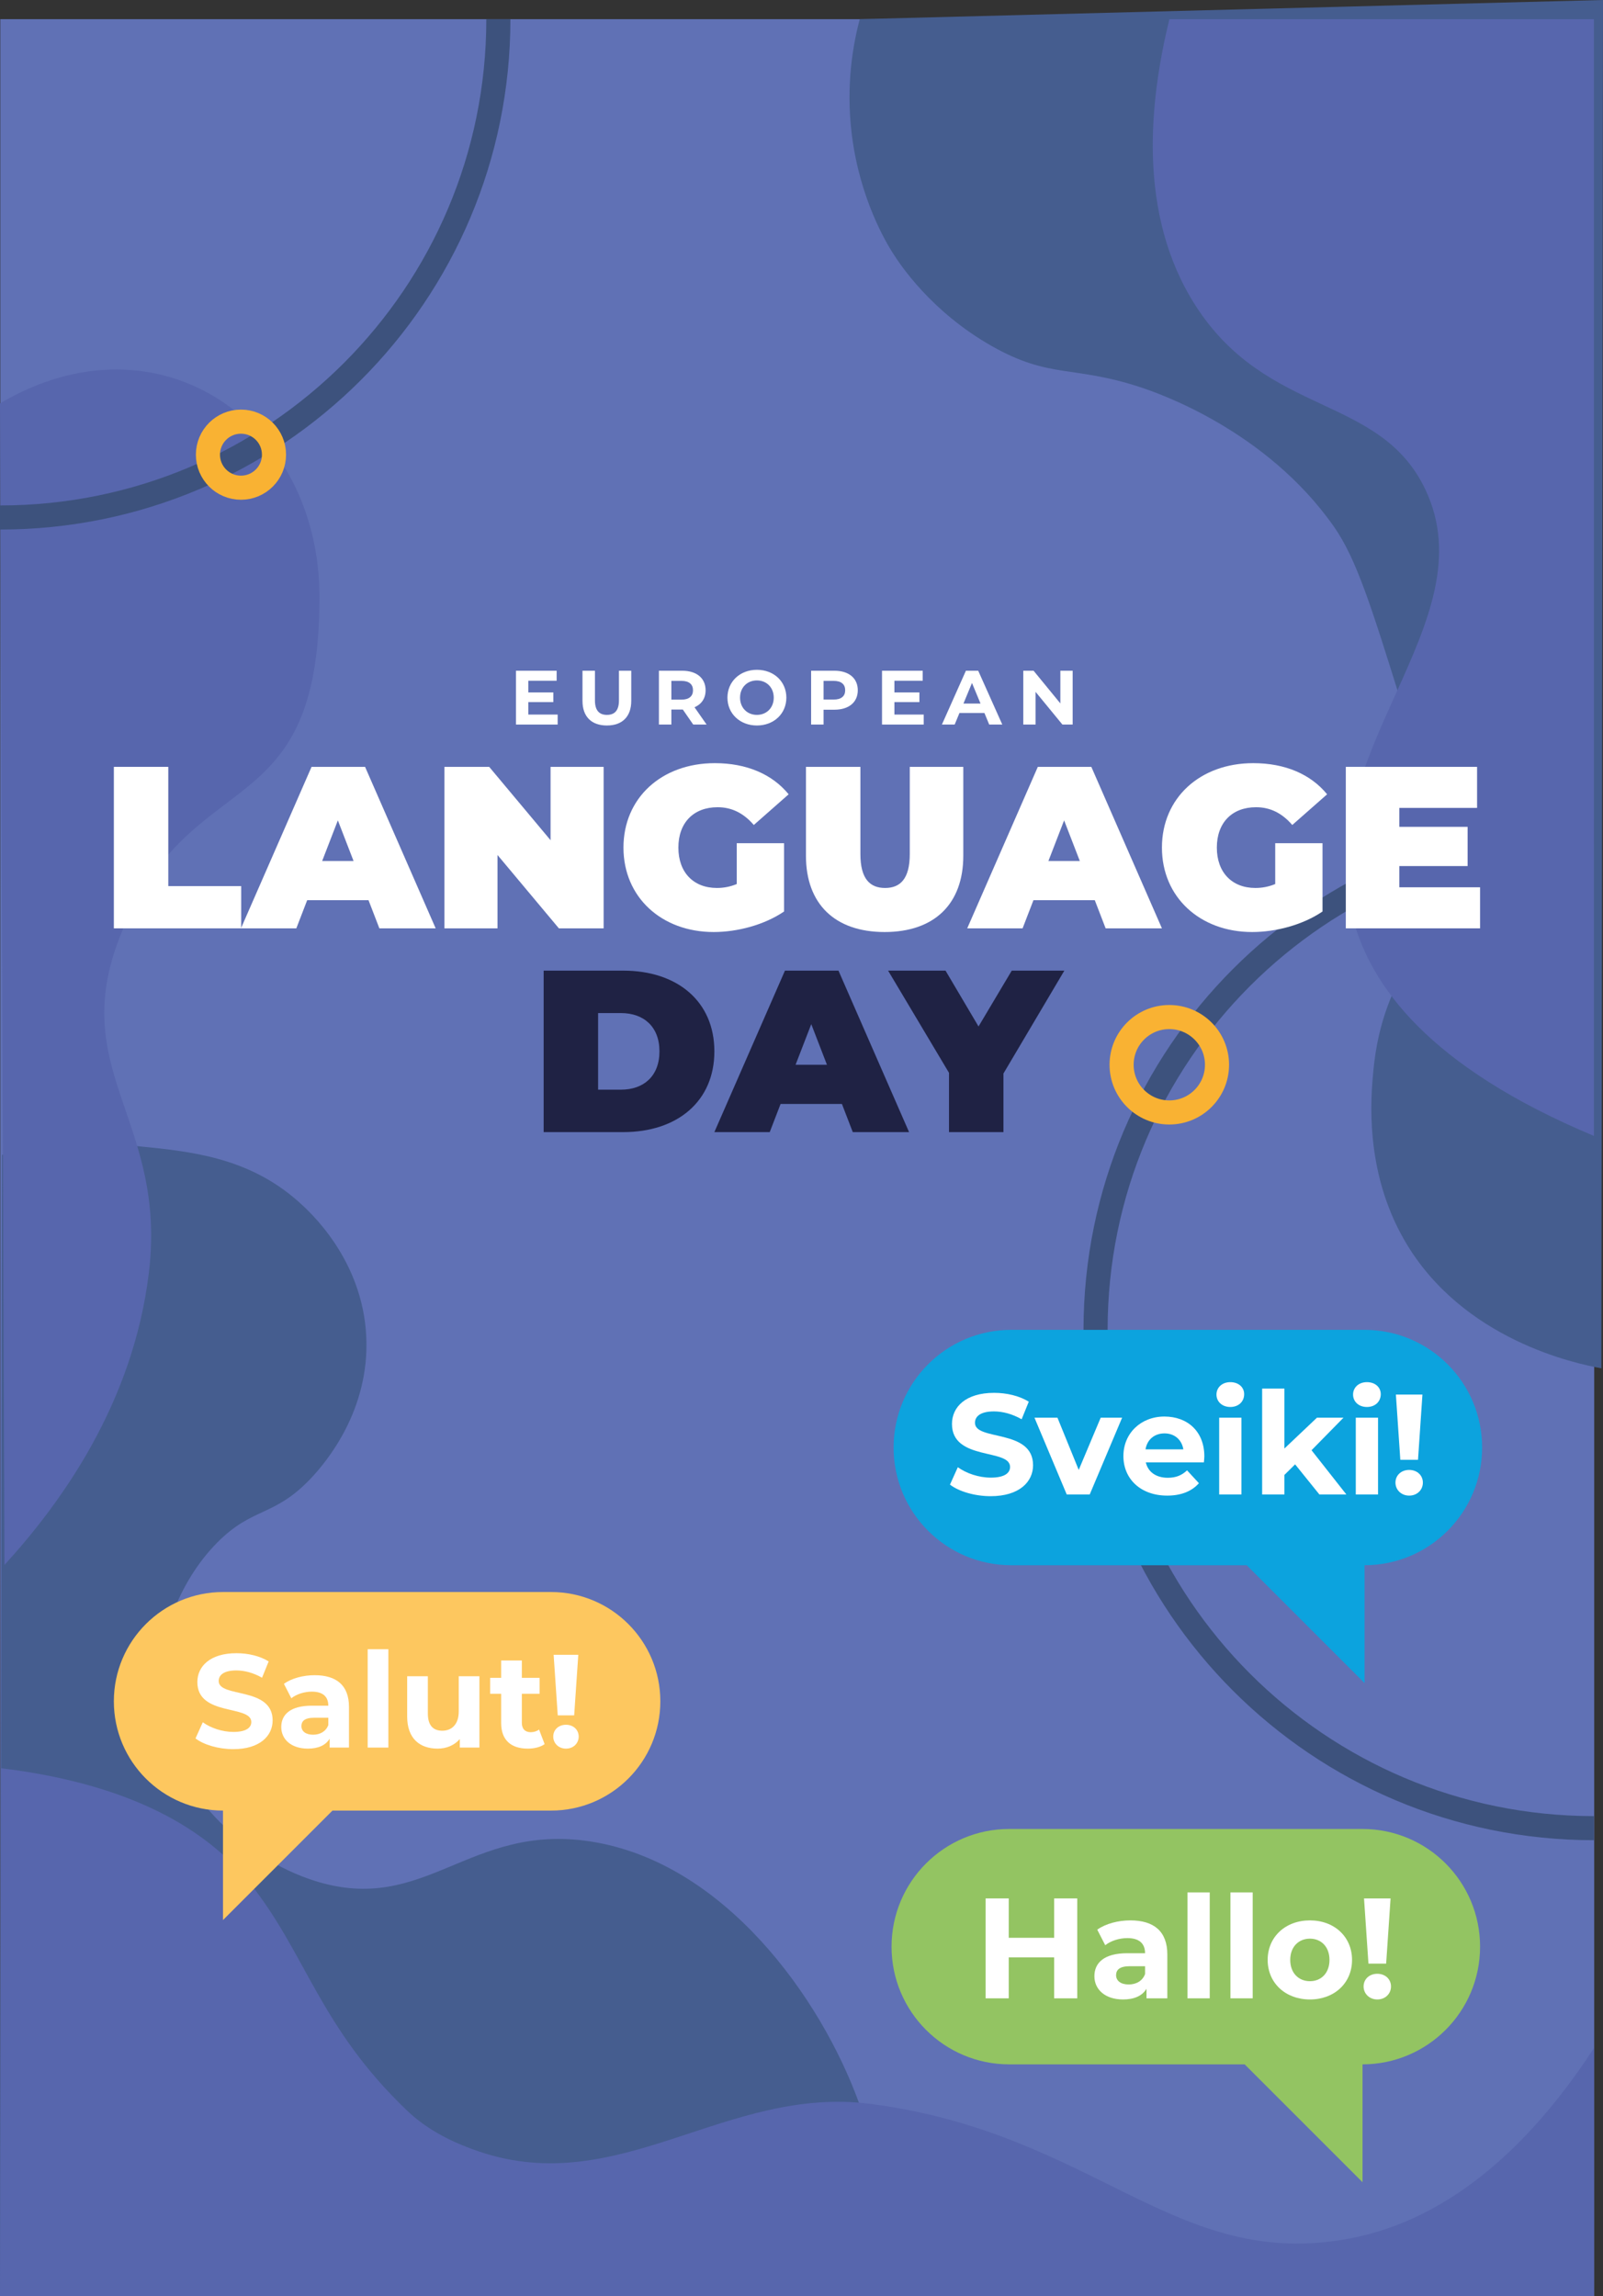 <?xml version="1.0" encoding="UTF-8"?>
<svg id="Warstwa_2" data-name="Warstwa 2" xmlns="http://www.w3.org/2000/svg" viewBox="0 0 1995.55 2858.52">
  <rect x="0" y="0" width="1995.55" height="2858.52" fill="#333333" stroke="none"/>
  <defs>
    <style>
      .cls-1 {
        fill: #0ca3de;
      }

      .cls-2 {
        fill: #93c462;
      }

      .cls-3 {
        fill: #fff;
      }

      .cls-4 {
        fill: #455d8f;
      }

      .cls-5 {
        stroke: #3d527d;
      }

      .cls-5, .cls-6 {
        fill: none;
        stroke-miterlimit: 10;
        stroke-width: 30px;
      }

      .cls-7 {
        fill: #1f2244;
      }

      .cls-8 {
        fill: #fdc75f;
      }

      .cls-9 {
        fill: #6071b5;
      }

      .cls-6 {
        stroke: #f9b233;
      }

      .cls-10 {
        fill: #5766ad;
      }
    </style>
  </defs>
  <g id="Warstwa_1-2" data-name="Warstwa 1">
    <rect class="cls-9" x=".36" y="23.87" width="1984.25" height="2834.65"/>
    <path class="cls-4" d="M1070.28,23.87c-8.14,30.66-17.6,81.62-9.87,143.79,10.09,81.17,43.84,135.98,50.72,146.89,9.7,15.36,48.15,73.46,123.32,116.18,72.54,41.22,101.16,23.74,185.1,51.31,22.06,7.25,156.84,53.41,241.02,173.62,28.02,40.01,46.6,99.53,83.74,218.55,31.48,100.85,47.22,151.28,46.98,187.91-.78,119.85-69.44,139.85-81.7,271.66-2.94,31.57-11.47,123.31,38.81,210.38,71.8,124.34,214.15,153.67,245.11,159.32.68-567.83,1.36-1135.66,2.04-1703.49-308.43,7.96-616.85,15.91-925.28,23.87Z"/>
    <path class="cls-4" d="M170.84,1426.86c66.1,6.53,138.49,13.67,200.95,69.35,12.98,11.57,79.75,71.09,84.19,168.22,4.2,91.95-50.25,156.33-69.09,176.21-45.81,48.33-72.05,35.07-116.27,79.62-47.88,48.24-79.21,126.34-70.47,202.21,12.42,107.73,103.34,191.1,191.49,219.06,137.69,43.67,191.84-72.2,343.15-49.02,167.02,25.58,287.28,195.28,334.43,325.22,35.92,99,34.09,187.8,28.64,240.79H0c.84-473.61,1.69-947.21,2.53-1420.82,37.73-8.64,96.8-17.91,168.3-10.85Z"/>
    <path class="cls-5" d="M1984.25,2275.99c-342.64,0-620.4-277.76-620.4-620.4s277.76-620.4,620.4-620.4"/>
    <path class="cls-10" d="M0,502.19c198.86-117.45,397.72,25.53,397.72,241.02,0,293.11-162.84,201.44-249.19,424.85-64.34,166.47,59.71,227.49,36.77,416.68-19.73,162.71-108.96,285.93-179.74,363.57"/>
    <path class="cls-10" d="M1984.25,1035.18V23.87h-528.49c-24.42,100.03-40.98,242.19,32.68,356.79,89.38,139.07,229.41,109.67,285.96,228.77,79.23,166.86-145.83,329.46-89.87,535.15,22.26,81.82,92.32,182.7,299.73,269.62v-379.01"/>
    <path class="cls-10" d="M1.17,2201.36c180.53,21.92,266.04,87.99,310.76,144.24,68.96,86.75,86.22,178.43,194.98,282.14,20.93,19.96,48.79,37.01,89.44,50.8,175.37,59.47,307.91-82.72,487.66-59.23,280.38,36.64,378.51,208.92,596.43,167.49,146.46-27.84,245.9-148.27,303.81-236.94v308.66H0c.39-219.05.78-438.1,1.17-657.16Z"/>
    <g>
      <path class="cls-3" d="M694.21,889.61v12.45h-51.89v-67.02h50.65v12.45h-35.23v14.55h31.12v12.06h-31.12v15.51h36.48Z"/>
      <path class="cls-3" d="M725.13,872.57v-37.53h15.51v36.96c0,12.73,5.55,18,14.94,18s14.94-5.27,14.94-18v-36.96h15.32v37.53c0,19.72-11.3,30.64-30.35,30.64s-30.35-10.91-30.35-30.64Z"/>
      <path class="cls-3" d="M862.98,902.05l-12.92-18.67h-14.27v18.67h-15.51v-67.02h29.01c17.9,0,29.1,9.29,29.1,24.32,0,10.05-5.07,17.42-13.79,21.16l15.03,21.54h-16.66ZM848.43,847.67h-12.64v23.36h12.64c9.48,0,14.27-4.4,14.27-11.68s-4.79-11.68-14.27-11.68Z"/>
      <path class="cls-3" d="M905.58,868.55c0-19.91,15.51-34.66,36.67-34.66s36.67,14.65,36.67,34.66-15.61,34.66-36.67,34.66-36.67-14.74-36.67-34.66ZM963.22,868.55c0-12.73-9-21.45-20.97-21.45s-20.97,8.71-20.97,21.45,9,21.45,20.97,21.45,20.97-8.71,20.97-21.45Z"/>
      <path class="cls-3" d="M1067.85,859.35c0,14.93-11.2,24.22-29.1,24.22h-13.5v18.48h-15.51v-67.02h29.01c17.9,0,29.1,9.29,29.1,24.32ZM1052.15,859.35c0-7.37-4.79-11.68-14.26-11.68h-12.64v23.26h12.64c9.48,0,14.26-4.31,14.26-11.58Z"/>
      <path class="cls-3" d="M1149.9,889.61v12.45h-51.89v-67.02h50.65v12.45h-35.23v14.55h31.12v12.06h-31.12v15.51h36.48Z"/>
      <path class="cls-3" d="M1225.52,887.69h-31.12l-5.94,14.36h-15.89l29.87-67.02h15.32l29.97,67.02h-16.28l-5.94-14.36ZM1220.64,875.92l-10.63-25.66-10.63,25.66h21.25Z"/>
      <path class="cls-3" d="M1335.33,835.04v67.02h-12.73l-33.41-40.69v40.69h-15.32v-67.02h12.83l33.32,40.69v-40.69h15.32Z"/>
      <path class="cls-3" d="M141.73,954.71h67.78v148.48h90.76v52.56h-158.54v-201.04Z"/>
      <path class="cls-3" d="M458.8,1120.71h-76.4l-13.5,35.04h-68.93l87.88-201.04h66.63l87.88,201.04h-70.08l-13.5-35.04ZM440.13,1071.88l-19.53-50.55-19.53,50.55h39.06Z"/>
      <path class="cls-3" d="M751.45,954.71v201.04h-55.72l-76.4-91.33v91.33h-66.06v-201.04h55.72l76.4,91.33v-91.33h66.06Z"/>
      <path class="cls-3" d="M917.16,1049.77h58.88v85.01c-24.41,16.66-58.02,25.56-87.6,25.56-64.91,0-112.3-43.37-112.3-105.12s47.39-105.12,113.73-105.12c39.63,0,71.51,13.79,91.9,38.77l-43.37,38.2c-12.64-14.65-27.28-22.11-45.09-22.11-29.87,0-48.82,19.24-48.82,50.26s18.96,50.26,47.96,50.26c8.33,0,16.37-1.44,24.7-4.88v-50.83Z"/>
      <path class="cls-3" d="M1003.32,1065.28v-110.57h67.78v108.56c0,30.73,11.77,42.22,30.73,42.22s30.73-11.49,30.73-42.22v-108.56h66.63v110.57c0,60.31-36.19,95.06-97.94,95.06s-97.94-34.75-97.94-95.06Z"/>
      <path class="cls-3" d="M1362.9,1120.71h-76.39l-13.5,35.04h-68.93l87.88-201.04h66.63l87.88,201.04h-70.08l-13.5-35.04ZM1344.23,1071.88l-19.53-50.55-19.53,50.55h39.06Z"/>
      <path class="cls-3" d="M1587.49,1049.77h58.88v85.01c-24.41,16.66-58.01,25.56-87.6,25.56-64.91,0-112.3-43.37-112.3-105.12s47.39-105.12,113.73-105.12c39.63,0,71.51,13.79,91.9,38.77l-43.37,38.2c-12.64-14.65-27.28-22.11-45.09-22.11-29.87,0-48.82,19.24-48.82,50.26s18.96,50.26,47.96,50.26c8.33,0,16.37-1.44,24.7-4.88v-50.83Z"/>
      <path class="cls-3" d="M1842.52,1104.63v51.12h-167.15v-201.04h163.42v51.12h-96.79v23.55h85.01v48.82h-85.01v26.42h100.52Z"/>
      <path class="cls-7" d="M676.78,1208.4h99.08c67.21,0,113.45,38.2,113.45,100.52s-46.24,100.52-113.45,100.52h-99.08v-201.04ZM772.99,1356.6c28.43,0,47.96-16.95,47.96-47.68s-19.53-47.68-47.96-47.68h-28.43v95.35h28.43Z"/>
      <path class="cls-7" d="M1048.13,1374.4h-76.4l-13.5,35.04h-68.93l87.88-201.04h66.63l87.88,201.04h-70.08l-13.5-35.04ZM1029.46,1325.58l-19.53-50.55-19.53,50.55h39.06Z"/>
      <path class="cls-7" d="M1249.17,1336.49v72.95h-67.78v-73.81l-75.82-127.23h71.51l41.07,69.5,41.36-69.5h65.48l-75.82,128.09Z"/>
    </g>
    <g>
      <path class="cls-1" d="M1112.42,1802.12c0,80.93,65.61,146.53,146.53,146.53h293.05s146.74,146.74,146.74,146.74v-146.74c80.83-.11,146.32-65.67,146.32-146.53,0-80.92-65.6-146.53-146.53-146.53h-439.58c-80.92,0-146.53,65.61-146.53,146.53Z"/>
      <g>
        <path class="cls-3" d="M1182.61,1848.3l9.77-21.68c10.48,7.64,26.12,12.97,41.05,12.97,17.06,0,23.99-5.69,23.99-13.33,0-23.28-72.32-7.29-72.32-53.48,0-21.15,17.06-38.74,52.42-38.74,15.64,0,31.63,3.73,43.18,11.02l-8.88,21.86c-11.55-6.57-23.46-9.77-34.47-9.77-17.06,0-23.63,6.4-23.63,14.21,0,22.92,72.32,7.11,72.32,52.77,0,20.79-17.24,38.56-52.77,38.56-19.72,0-39.62-5.86-50.64-14.39Z"/>
        <path class="cls-3" d="M1396.91,1764.96l-40.34,95.6h-28.61l-40.16-95.6h28.61l26.48,65.03,27.36-65.03h26.65Z"/>
        <path class="cls-3" d="M1498.72,1820.58h-72.32c2.67,11.91,12.79,19.19,27.36,19.19,10.13,0,17.41-3.02,23.99-9.24l14.75,15.99c-8.88,10.13-22.21,15.46-39.45,15.46-33.05,0-54.55-20.79-54.55-49.22s21.86-49.22,51-49.22,49.75,18.83,49.75,49.58c0,2.13-.36,5.15-.53,7.46ZM1426.05,1804.41h47.09c-1.96-12.08-11.02-19.9-23.46-19.9s-21.68,7.64-23.63,19.9Z"/>
        <path class="cls-3" d="M1514.36,1736.18c0-8.71,6.93-15.46,17.24-15.46s17.24,6.4,17.24,14.93c0,9.24-6.93,15.99-17.24,15.99s-17.24-6.75-17.24-15.46ZM1517.74,1764.96h27.72v95.6h-27.72v-95.6Z"/>
        <path class="cls-3" d="M1612.27,1823.07l-13.33,13.15v24.34h-27.72v-131.84h27.72v74.63l40.51-38.38h33.05l-39.8,40.51,43.36,55.08h-33.58l-30.21-37.49Z"/>
        <path class="cls-3" d="M1684.41,1736.18c0-8.71,6.93-15.46,17.24-15.46s17.24,6.4,17.24,14.93c0,9.24-6.93,15.99-17.24,15.99s-17.24-6.75-17.24-15.46ZM1687.79,1764.96h27.72v95.6h-27.72v-95.6Z"/>
        <path class="cls-3" d="M1737.19,1845.81c0-9.06,7.11-15.81,17.06-15.81s17.06,6.75,17.06,15.81-7.11,16.17-17.06,16.17-17.06-7.29-17.06-16.17ZM1737.72,1736.18h33.05l-5.51,81.2h-22.03l-5.51-81.2Z"/>
      </g>
    </g>
    <g>
      <path class="cls-2" d="M1109.88,2423.52c0,80.93,65.61,146.53,146.53,146.53h293.05s146.74,146.74,146.74,146.74v-146.74c80.83-.11,146.32-65.67,146.32-146.53,0-80.92-65.6-146.53-146.53-146.53h-439.58c-80.92,0-146.53,65.61-146.53,146.53Z"/>
      <g>
        <path class="cls-3" d="M1341.07,2363.45v124.38h-28.79v-51h-56.5v51h-28.79v-124.38h28.79v49.04h56.5v-49.04h28.79Z"/>
        <path class="cls-3" d="M1453.19,2433.28v54.55h-25.94v-11.91c-5.15,8.71-15.1,13.33-29.14,13.33-22.39,0-35.72-12.44-35.72-28.96s11.91-28.61,41.05-28.61h22.03c0-11.91-7.11-18.83-22.03-18.83-10.13,0-20.61,3.38-27.54,8.88l-9.95-19.37c10.48-7.46,25.94-11.55,41.22-11.55,29.14,0,46.02,13.5,46.02,42.47ZM1425.47,2457.62v-9.77h-19.01c-12.97,0-17.06,4.8-17.06,11.19,0,6.93,5.86,11.55,15.64,11.55,9.24,0,17.24-4.26,20.43-12.97Z"/>
        <path class="cls-3" d="M1478.25,2355.98h27.72v131.84h-27.72v-131.84Z"/>
        <path class="cls-3" d="M1531.73,2355.98h27.72v131.84h-27.72v-131.84Z"/>
        <path class="cls-3" d="M1578.11,2440.03c0-28.79,22.21-49.22,52.6-49.22s52.42,20.43,52.42,49.22-22.03,49.22-52.42,49.22-52.6-20.43-52.6-49.22ZM1655.05,2440.03c0-16.52-10.48-26.48-24.34-26.48s-24.52,9.95-24.52,26.48,10.66,26.48,24.52,26.48,24.34-9.95,24.34-26.48Z"/>
        <path class="cls-3" d="M1697.52,2473.08c0-9.06,7.11-15.81,17.06-15.81s17.06,6.75,17.06,15.81-7.11,16.17-17.06,16.17-17.06-7.29-17.06-16.17ZM1698.05,2363.45h33.05l-5.51,81.2h-22.03l-5.51-81.2Z"/>
      </g>
    </g>
    <g>
      <path class="cls-8" d="M822.05,2118.06c0,75.15-60.92,136.06-136.06,136.06h-272.13l-136.26,136.26v-136.26c-75.06-.11-135.87-60.98-135.87-136.06s60.92-136.06,136.06-136.06h408.19c75.14,0,136.06,60.92,136.06,136.06Z"/>
      <g>
        <path class="cls-3" d="M243.38,2164.27l9.07-20.13c9.73,7.09,24.25,12.05,38.11,12.05,15.84,0,22.28-5.28,22.28-12.38,0-21.62-67.15-6.76-67.15-49.66,0-19.63,15.84-35.97,48.67-35.97,14.52,0,29.37,3.46,40.1,10.23l-8.25,20.29c-10.72-6.1-21.78-9.07-32.01-9.07-15.84,0-21.95,5.94-21.95,13.2,0,21.28,67.15,6.6,67.15,49,0,19.3-16,35.8-49,35.8-18.31,0-36.79-5.45-47.02-13.37Z"/>
        <path class="cls-3" d="M434.45,2125v50.65h-24.09v-11.06c-4.78,8.09-14.02,12.38-27.06,12.38-20.79,0-33.17-11.55-33.17-26.89s11.06-26.57,38.11-26.57h20.46c0-11.06-6.6-17.49-20.46-17.49-9.4,0-19.14,3.13-25.57,8.25l-9.24-17.99c9.74-6.93,24.09-10.72,38.28-10.72,27.06,0,42.73,12.54,42.73,39.43ZM408.71,2147.6v-9.07h-17.65c-12.05,0-15.84,4.46-15.84,10.39,0,6.43,5.45,10.72,14.52,10.72,8.58,0,16-3.96,18.98-12.05Z"/>
        <path class="cls-3" d="M457.72,2053.22h25.74v122.43h-25.74v-122.43Z"/>
        <path class="cls-3" d="M596.81,2086.88v88.77h-24.42v-10.56c-6.76,7.76-16.66,11.88-27.55,11.88-22.28,0-37.95-12.54-37.95-39.93v-50.16h25.74v46.36c0,14.85,6.6,21.45,17.99,21.45s20.46-7.59,20.46-23.92v-43.89h25.74Z"/>
        <path class="cls-3" d="M677.99,2171.36c-5.28,3.8-13.03,5.61-20.95,5.61-20.95,0-33.16-10.72-33.16-31.84v-36.47h-13.69v-19.8h13.69v-21.62h25.74v21.62h22.11v19.8h-22.11v36.14c0,7.59,4.13,11.72,11.06,11.72,3.8,0,7.59-1.16,10.39-3.3l6.93,18.15Z"/>
        <path class="cls-3" d="M688.72,2161.96c0-8.41,6.6-14.69,15.84-14.69s15.84,6.27,15.84,14.69-6.6,15.02-15.84,15.02-15.84-6.76-15.84-15.02ZM689.21,2060.15h30.69l-5.12,75.4h-20.46l-5.11-75.4Z"/>
      </g>
    </g>
    <path class="cls-5" d="M620.4,23.87c0,342.64-277.76,620.4-620.4,620.4"/>
    <circle class="cls-6" cx="1455.65" cy="1325.58" r="59.39"/>
    <circle class="cls-6" cx="299.97" cy="566.05" r="41.12"/>
  </g>
</svg>